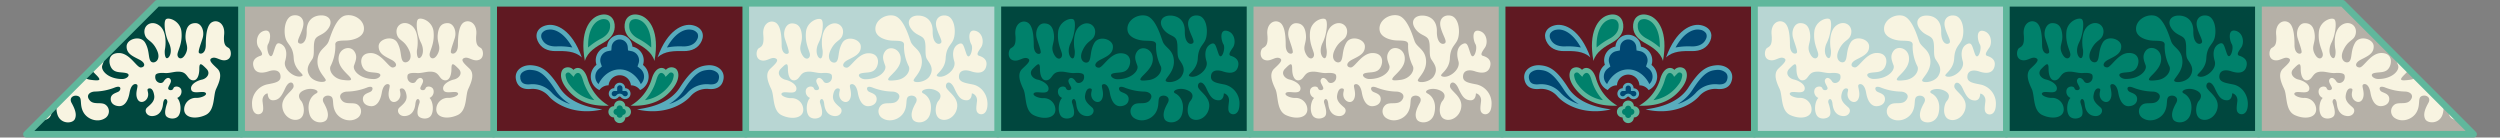 <svg xmlns="http://www.w3.org/2000/svg" xmlns:xlink="http://www.w3.org/1999/xlink" viewBox="0 0 1054.77 58.03"><rect x="0" y="0" width="1054.77" height="58.03" fill="#808080" stroke="none"/><defs><style>.cls-1,.cls-10{fill:#b5b0a7;}.cls-1,.cls-12,.cls-2,.cls-3,.cls-6{stroke:#60b79c;stroke-linecap:round;stroke-linejoin:round;stroke-width:2.78px;}.cls-13,.cls-2{fill:#00473e;}.cls-3{fill:#b8d6d3;}.cls-4{fill:#f8f4e1;}.cls-5{fill:#00816b;}.cls-6{fill:#601922;}.cls-7{fill:#60b79c;}.cls-8{fill:#59acbd;}.cls-9{fill:#004772;}.cls-11{clip-path:url(#clip-path);}.cls-12{fill:none;}.cls-14{clip-path:url(#clip-path-2);}</style><clipPath id="clip-path" transform="translate(9.76)"><polygon id="SVGID" class="cls-1" points="943.13 1.39 978.62 1.39 1033.86 56.63 943.13 56.63 943.13 1.39"/></clipPath><clipPath id="clip-path-2" transform="translate(9.76)"><polygon id="SVGID-2" data-name="SVGID" class="cls-2" points="92.12 1.39 56.63 1.39 1.39 56.63 92.12 56.63 92.12 1.39"/></clipPath></defs><g id="图层_2" data-name="图层 2"><g id="文件图层"><rect class="cls-3" x="330.44" y="-24.17" width="55.25" height="106.38" transform="translate(338.81 387.08) rotate(-90)"/><path class="cls-4" d="M341.19,31.8c.6,2.92-2.56,4.06-3.48,2.56s-2.21-2-2.9-.85,1,2.82,1,3.75-1.86,1.16-2.2,0-3-1-3.37.78A2.88,2.88,0,0,0,332,41.32c-1.5,1.5-1.91,5.45-.63,7.42s4.75,1.39,5.45,0-.12-3.83-.58-5.34,1.39-2.9,1.74.47,2.09,5,4.52,5.1,3.6-2.32,2.21-3.59-3.37-2.67-3-5.11,1.39-3.25,2.44-2.9-.35,1.62.34,3.65,3.37,3,4.41.64-.46-5.1,0-5.8,2.55-.81,3.25,3.25,2.44,5.69,4.29,5.69,3.77-1,3.66-3.19-2.61-2.38-3.48-3.08-1.1-2.64,1.68-1.62a24.3,24.3,0,0,0,8.58,1.74c2.09.11,3.86,1.59,2.09,3.71-1.61,1.93-4.51.68-6.38,1.62a3.42,3.42,0,0,0,.12,6c2.9,1.75,7.19.47,8.93-2.66s.35-5.92,2.09-6.73,4.17.46,2.9,2.78-2.38,4.76-1.39,6.85,6.38,2.26,7.48-2.38-.93-7.42-2.9-8.41,1.42-2.73,4.72-1.51,2.79,3.31,1.57,4.7-2,6.44.94,7.66,6.89-1.4,7.06-5.57-4.69-6.44-4.78-8.27,1.91-2.78,3.57.87,2.78,4.88,5,5,2.34-2.35,2.34-2.78,2.53.52,2.18,3.3-.52,4.18.61,5,3.74.61,3.83-3.74-2.7-7.74-6.18-8.44-6.09-1-5.83-3.65,3-2.61,5.05-1.92,5.39,1.31,6.35-1.82-1.48-4.27-2.87-4.7-.53-1.66.78-3.57.87-6.18-2.44-7S399,17,400.06,18.73s-.87,7.39-2.09,4-1.31-5.14-3.39-4.09-2.79,3.71-1.74,7.2-3.92,7.11-6.62,6.48,2.7-2,3-7.68,3-5.57,3.66-9.31-.44-8.09-3.22-8.7-5.22,1.22-4.35,4.79,3,6.09,1.74,6.87-3.4-.43-3.31-5-2.7-6.67-6.09-6.72-5.22,2.46-3,5.59,5,2.53,5.74,5.05-.18,6,1,7.83,3,3.91,1.13,7-7.75,3.22-6.7,1.48,3.83-4.26,3.3-8.53-3.74-4.87-4.69-7.57-3.14-10-7.05-10.81-8.39,2.27-7.75,6.29c.47,2.87,4.27,4.18,7.4,4.26s4.87.09,4.61,2.09a18.67,18.67,0,0,0,1.92,8.53c1.13,1.91-1,5.48-5,6s-4.53.17-2.27-2.09,4.31-4.42,3.92-7.57c-.47-3.71-4.72-4.92-6.5-2.52-1.56,2.12-.75,4,0,6.09s-2.47,5.74-8.38,5.74c-2.17,0-3.91-2-1.65-2.52s4.87.09,6.26-2.26,1.13-6.27-3.39-6.18-7.4,6.18-9.14,6.09-2.26-1.83.61-3.31,5.48-2.52,5.4-5.65-5.92-4.79-7.83-1.48-1.22,6.41-2.35,7.81-4.7-.24-2.61-4.68,4.35-3.83,5.13-6.61c1.05-3.74-2.74-6.31-6.13-3.79s-2.66,8.75-2.39,10,.08,4.74-1.4,3.56c-1-.81-1.72-3.36-.17-6.43s2.26-8.53,1.22-9.66-6.17.52-6.61,5.22,1.3,7.39,1.65,9.22-1.74,3.31-3.39.09.34-4.35,0-8.09-1.95-4.88-4.18-4.88c-2.58,0-3.92,3.48-3,6.36s1.66,4.69,1.66,5.82-3,1.31-3-3-.49-8.42-2.61-9.57c-2.35-1.28-5.57.61-5.13,5.22s-.87,5-1.92,5.65-1.65,4.26.87,5.05,4.27-1.57,6.18-.79-.45,2.71-2.26,4.46c-2.31,2.24-.79,5.81.52,8.59s.37,9.1,4.48,11,8.92,1.26,9-2.31a4.89,4.89,0,0,0-5.13-4.95c-2,.08-5-1.22-3.83-2.18s5.4.87,6-1.3-2.53-3.83-4.53-4.27S317.67,31,319.67,29s3-3,3,0,.95,5.29,3,4.85,2-2.95,4.53-3.48,4.52.61,7,.44S341,31,341.19,31.8Z" transform="translate(9.76)"/><rect class="cls-1" x="543.19" y="-24.17" width="55.25" height="106.38" transform="translate(551.56 599.83) rotate(-90)"/><path class="cls-4" d="M553.94,31.8c.61,2.92-2.55,4.06-3.48,2.56s-2.21-2-2.9-.85,1,2.82,1,3.75-1.85,1.16-2.2,0-3-1-3.37.78a2.89,2.89,0,0,0,1.69,3.28c-1.51,1.5-1.92,5.45-.64,7.42s4.75,1.39,5.45,0-.12-3.83-.58-5.34,1.39-2.9,1.74.47,2.09,5,4.52,5.1,3.6-2.32,2.21-3.59-3.37-2.67-3-5.11,1.39-3.25,2.44-2.9-.35,1.62.35,3.65,3.36,3,4.4.64-.46-5.1,0-5.8,2.56-.81,3.25,3.25,2.44,5.69,4.29,5.69,3.77-1,3.66-3.19-2.61-2.38-3.48-3.08-1.09-2.64,1.68-1.62a24.34,24.34,0,0,0,8.58,1.74c2.09.11,3.86,1.59,2.09,3.71-1.61,1.93-4.51.68-6.38,1.62a3.42,3.42,0,0,0,.12,6c2.9,1.75,7.19.47,8.93-2.66s.35-5.92,2.09-6.73,4.17.46,2.9,2.78-2.38,4.76-1.39,6.85,6.38,2.26,7.48-2.38-.93-7.42-2.9-8.41,1.42-2.73,4.73-1.51,2.78,3.31,1.56,4.7-2,6.44.94,7.66,6.89-1.4,7.07-5.57-4.7-6.44-4.79-8.27,1.92-2.78,3.57.87,2.78,4.88,5,5,2.35-2.35,2.35-2.78,2.52.52,2.17,3.3-.52,4.18.61,5,3.74.61,3.83-3.74a8.17,8.17,0,0,0-6.18-8.44c-3.48-.7-6.09-1-5.83-3.65s3-2.61,5-1.92,5.39,1.31,6.35-1.82S617.42,24,616,23.6s-.52-1.66.78-3.57.87-6.18-2.43-7-2.61,3.92-1.57,5.66-.87,7.39-2.09,4-1.3-5.14-3.39-4.09-2.79,3.71-1.74,7.2S601.67,33,599,32.32s2.69-2,2.95-7.68,3-5.57,3.66-9.31-.44-8.09-3.22-8.7-5.22,1.22-4.35,4.79,3,6.09,1.74,6.87-3.39-.43-3.31-5-2.69-6.67-6.09-6.72-5.22,2.46-3,5.59,5,2.53,5.74,5.05-.17,6,1,7.83,3,3.91,1.13,7-7.75,3.22-6.7,1.48,3.83-4.26,3.3-8.53S588,20,587.06,17.33s-3.14-10-7-10.81-8.39,2.27-7.74,6.29c.46,2.87,4.26,4.18,7.39,4.26s4.87.09,4.61,2.09a18.8,18.8,0,0,0,1.92,8.53c1.13,1.91-1,5.48-5,6s-4.53.17-2.26-2.09,4.3-4.42,3.91-7.57c-.46-3.71-4.72-4.92-6.49-2.52-1.57,2.12-.76,4,0,6.09s-2.48,5.74-8.39,5.74c-2.17,0-3.91-2-1.65-2.52s4.87.09,6.26-2.26,1.14-6.27-3.39-6.18-7.39,6.18-9.13,6.09-2.27-1.83.61-3.31,5.48-2.52,5.39-5.65-5.92-4.79-7.83-1.48-1.22,6.41-2.35,7.81-4.7-.24-2.61-4.68,4.36-3.83,5.13-6.61c1.05-3.74-2.74-6.31-6.13-3.79s-2.65,8.75-2.39,10,.08,4.74-1.39,3.56c-1-.81-1.73-3.36-.18-6.43s2.26-8.53,1.22-9.66-6.16.52-6.61,5.22,1.3,7.39,1.65,9.22-1.74,3.31-3.39.09.35-4.35,0-8.09-2-4.88-4.18-4.88c-2.58,0-3.91,3.48-3,6.36s1.65,4.69,1.65,5.82-3,1.31-3-3-.49-8.42-2.61-9.57c-2.35-1.28-5.57.61-5.13,5.22s-.87,5-1.92,5.65-1.65,4.26.87,5.05,4.27-1.57,6.18-.79-.45,2.71-2.26,4.46c-2.31,2.24-.78,5.81.52,8.59s.37,9.1,4.48,11,8.92,1.26,9-2.31a4.9,4.9,0,0,0-5.14-4.95c-2,.08-5-1.22-3.82-2.18s5.39.87,6-1.3-2.52-3.83-4.53-4.27S530.42,31,532.42,29s3-3,3,0,1,5.29,3,4.85,2-2.95,4.53-3.48,4.52.61,7,.44S553.77,31,553.94,31.8Z" transform="translate(9.76)"/><rect class="cls-2" x="436.82" y="-24.17" width="55.25" height="106.38" transform="translate(445.18 493.45) rotate(-90)"/><path class="cls-5" d="M447.56,31.8c.61,2.92-2.55,4.06-3.48,2.56s-2.2-2-2.9-.85,1.05,2.82,1.05,3.75-1.86,1.16-2.21,0-3-1-3.36.78a2.87,2.87,0,0,0,1.68,3.28c-1.51,1.5-1.91,5.45-.64,7.42s4.76,1.39,5.45,0-.11-3.83-.58-5.34,1.4-2.9,1.74.47,2.09,5,4.53,5.1,3.59-2.32,2.2-3.59-3.36-2.67-3-5.11,1.39-3.25,2.43-2.9-.35,1.62.35,3.65,3.36,3,4.41.64-.47-5.1,0-5.8,2.55-.81,3.25,3.25,2.43,5.69,4.29,5.69,3.77-1,3.65-3.19-2.61-2.38-3.48-3.08-1.09-2.64,1.68-1.62a24.34,24.34,0,0,0,8.59,1.74c2.09.11,3.86,1.59,2.09,3.71-1.62,1.93-4.52.68-6.38,1.62a3.42,3.42,0,0,0,.11,6c2.9,1.75,7.19.47,8.93-2.66s.35-5.92,2.09-6.73,4.18.46,2.9,2.78-2.38,4.76-1.39,6.85,6.38,2.26,7.48-2.38-.92-7.42-2.9-8.41,1.42-2.73,4.73-1.51,2.78,3.31,1.57,4.7-2.05,6.44.93,7.66,6.9-1.4,7.07-5.57-4.7-6.44-4.78-8.27,1.91-2.78,3.56.87,2.79,4.88,5,5,2.35-2.35,2.35-2.78,2.52.52,2.18,3.3-.53,4.18.6,5,3.75.61,3.83-3.74A8.16,8.16,0,0,0,507,35.69c-3.48-.7-6.09-1-5.83-3.65s2.95-2.61,5-1.92,5.4,1.31,6.35-1.82S511,24,509.65,23.6s-.52-1.66.79-3.57.87-6.18-2.44-7-2.61,3.92-1.57,5.66-.87,7.39-2.08,4S503,17.59,501,18.64s-2.78,3.71-1.74,7.2S495.3,33,492.6,32.32s2.7-2,3-7.68,3-5.57,3.65-9.31-.43-8.09-3.22-8.7-5.22,1.22-4.35,4.79,3,6.09,1.74,6.87-3.39-.43-3.3-5-2.7-6.67-6.09-6.72-5.22,2.46-3.05,5.59,5.05,2.53,5.74,5.05-.17,6,1,7.83,3,3.91,1.13,7-7.74,3.22-6.7,1.48,3.83-4.26,3.31-8.53-3.74-4.87-4.7-7.57-3.13-10-7.05-10.81-8.39,2.27-7.74,6.29c.46,2.87,4.26,4.18,7.4,4.26s4.87.09,4.61,2.09a18.79,18.79,0,0,0,1.91,8.53c1.13,1.91-1,5.48-4.95,6s-4.53.17-2.27-2.09,4.31-4.42,3.91-7.57c-.46-3.71-4.71-4.92-6.49-2.52-1.57,2.12-.75,4,0,6.09s-2.48,5.74-8.38,5.74c-2.18,0-3.92-2-1.66-2.52s4.88.09,6.27-2.26,1.13-6.27-3.39-6.18-7.4,6.18-9.14,6.09-2.26-1.83.61-3.31,5.48-2.52,5.39-5.65-5.91-4.79-7.83-1.48-1.21,6.41-2.35,7.81-4.69-.24-2.61-4.68,4.36-3.83,5.14-6.61c1-3.74-2.74-6.31-6.14-3.79s-2.65,8.75-2.39,10,.09,4.74-1.39,3.56c-1-.81-1.73-3.36-.17-6.43s2.26-8.53,1.21-9.66-6.16.52-6.6,5.22,1.3,7.39,1.64,9.22-1.74,3.31-3.39.09.35-4.35,0-8.09-1.94-4.88-4.17-4.88c-2.59,0-3.92,3.48-3.05,6.36s1.65,4.69,1.65,5.82-2.95,1.31-2.95-3-.49-8.42-2.61-9.57c-2.35-1.28-5.57.61-5.14,5.22s-.87,5-1.91,5.65-1.65,4.26.87,5.05,4.26-1.57,6.18-.79-.46,2.71-2.27,4.46c-2.3,2.24-.78,5.81.53,8.59s.36,9.1,4.48,11,8.91,1.26,9-2.31a4.89,4.89,0,0,0-5.13-4.95c-2,.08-5-1.22-3.83-2.18s5.39.87,6-1.3S430,34,428,33.6,424,31,426,29s3-3,3,0,1,5.29,3.05,4.85,2-2.95,4.52-3.48,4.53.61,7.05.44S447.39,31,447.56,31.8Z" transform="translate(9.76)"/><rect class="cls-3" x="755.94" y="-24.17" width="55.25" height="106.38" transform="translate(764.31 812.58) rotate(-90)"/><path class="cls-4" d="M766.69,31.8c.61,2.92-2.55,4.06-3.48,2.56s-2.2-2-2.9-.85,1,2.82,1,3.75-1.85,1.16-2.2,0-3-1-3.36.78a2.87,2.87,0,0,0,1.68,3.28c-1.51,1.5-1.92,5.45-.64,7.42s4.76,1.39,5.45,0-.11-3.83-.58-5.34,1.39-2.9,1.74.47,2.09,5,4.53,5.1,3.59-2.32,2.2-3.59-3.36-2.67-3-5.11,1.4-3.25,2.44-2.9-.35,1.62.35,3.65,3.36,3,4.41.64-.47-5.1,0-5.8,2.55-.81,3.24,3.25,2.44,5.69,4.3,5.69,3.77-1,3.65-3.19-2.61-2.38-3.48-3.08-1.09-2.64,1.68-1.62a24.34,24.34,0,0,0,8.59,1.74c2.08.11,3.85,1.59,2.08,3.71C792.8,44.29,789.9,43,788,44a3.42,3.42,0,0,0,.12,6c2.9,1.75,7.19.47,8.93-2.66s.35-5.92,2.09-6.73,4.18.46,2.9,2.78-2.38,4.76-1.39,6.85,6.38,2.26,7.48-2.38-.93-7.42-2.9-8.41S806.68,36.73,810,38s2.78,3.31,1.56,4.7-2,6.44.94,7.66,6.89-1.4,7.07-5.57-4.7-6.44-4.79-8.27,1.92-2.78,3.57.87,2.78,4.88,5,5,2.35-2.35,2.35-2.78,2.52.52,2.17,3.3-.52,4.18.61,5,3.74.61,3.83-3.74a8.17,8.17,0,0,0-6.18-8.44c-3.48-.7-6.09-1-5.83-3.65s3-2.61,5-1.92,5.39,1.31,6.35-1.82-1.48-4.27-2.87-4.7-.52-1.66.78-3.57.87-6.18-2.43-7-2.61,3.92-1.57,5.66-.87,7.39-2.09,4-1.3-5.14-3.39-4.09-2.78,3.71-1.74,7.2-3.92,7.11-6.61,6.48,2.69-2,3-7.68,2.95-5.57,3.65-9.31-.44-8.09-3.22-8.7-5.22,1.22-4.35,4.79,3,6.09,1.74,6.87-3.39-.43-3.31-5-2.69-6.67-6.09-6.72-5.22,2.46-3,5.59,5,2.53,5.74,5.05-.17,6,1,7.83,3,3.91,1.13,7-7.74,3.22-6.7,1.48,3.83-4.26,3.31-8.53-3.74-4.87-4.7-7.57-3.13-10-7-10.81-8.39,2.27-7.74,6.29c.46,2.87,4.26,4.18,7.39,4.26s4.88.09,4.61,2.09a18.8,18.8,0,0,0,1.92,8.53c1.13,1.91-1,5.48-5,6s-4.52.17-2.26-2.09S796,27.18,795.63,24c-.46-3.71-4.72-4.92-6.49-2.52-1.57,2.12-.76,4,0,6.09s-2.48,5.74-8.38,5.74c-2.18,0-3.92-2-1.66-2.52s4.87.09,6.27-2.26,1.13-6.27-3.4-6.18-7.39,6.18-9.13,6.09-2.26-1.83.61-3.31,5.48-2.52,5.39-5.65S772.93,14.72,771,18s-1.22,6.41-2.35,7.81-4.7-.24-2.61-4.68,4.36-3.83,5.14-6.61c1-3.74-2.75-6.31-6.14-3.79s-2.65,8.75-2.39,10,.09,4.74-1.39,3.56c-1-.81-1.73-3.36-.18-6.43s2.27-8.53,1.22-9.66-6.16.52-6.6,5.22,1.29,7.39,1.64,9.22-1.74,3.31-3.39.09.35-4.35,0-8.09S752,9.76,749.78,9.76c-2.58,0-3.91,3.48-3,6.36s1.65,4.69,1.65,5.82-3,1.31-3-3-.49-8.42-2.61-9.57c-2.35-1.28-5.57.61-5.13,5.22s-.87,5-1.91,5.65-1.66,4.26.87,5.05,4.26-1.57,6.17-.79-.45,2.71-2.26,4.46c-2.3,2.24-.78,5.81.52,8.59s.37,9.1,4.48,11,8.92,1.26,9-2.31a4.89,4.89,0,0,0-5.14-4.95c-2,.08-4.95-1.22-3.82-2.18s5.39.87,6-1.3-2.52-3.83-4.52-4.27S743.17,31,745.17,29s3-3,3,0,1,5.29,3,4.85,2-2.95,4.52-3.48,4.52.61,7,.44S766.52,31,766.69,31.8Z" transform="translate(9.76)"/><rect class="cls-2" x="862.32" y="-24.17" width="55.25" height="106.38" transform="translate(870.69 918.96) rotate(-90)"/><path class="cls-5" d="M873.07,31.8c.6,2.92-2.56,4.06-3.48,2.56s-2.21-2-2.9-.85,1,2.82,1,3.75-1.86,1.16-2.2,0-3-1-3.37.78a2.88,2.88,0,0,0,1.68,3.28c-1.5,1.5-1.91,5.45-.63,7.42s4.75,1.39,5.45,0-.12-3.83-.58-5.34,1.39-2.9,1.74.47,2.09,5,4.52,5.1,3.6-2.32,2.21-3.59-3.37-2.67-3-5.11,1.39-3.25,2.44-2.9-.35,1.62.34,3.65,3.37,3,4.41.64-.46-5.1,0-5.8,2.55-.81,3.25,3.25,2.44,5.69,4.29,5.69,3.77-1,3.66-3.19-2.61-2.38-3.48-3.08-1.1-2.64,1.68-1.62a24.3,24.3,0,0,0,8.58,1.74c2.09.11,3.86,1.59,2.09,3.71-1.61,1.93-4.51.68-6.38,1.62a3.42,3.42,0,0,0,.12,6c2.9,1.75,7.19.47,8.93-2.66s.35-5.92,2.09-6.73,4.17.46,2.9,2.78-2.38,4.76-1.4,6.85,6.38,2.26,7.49-2.38-.93-7.42-2.9-8.41,1.42-2.73,4.72-1.51,2.79,3.31,1.57,4.7-2,6.44.94,7.66,6.89-1.4,7.06-5.57-4.69-6.44-4.78-8.27,1.91-2.78,3.57.87,2.78,4.88,4.95,5S932,40,932,39.52s2.53.52,2.18,3.3-.52,4.18.61,5,3.74.61,3.83-3.74-2.7-7.74-6.18-8.44-6.09-1-5.83-3.65,3-2.61,5-1.92,5.39,1.31,6.35-1.82-1.48-4.27-2.87-4.7-.53-1.66.78-3.57.87-6.18-2.44-7-2.61,3.92-1.56,5.66-.87,7.39-2.09,4-1.31-5.14-3.39-4.09-2.79,3.71-1.74,7.2S920.8,33,918.1,32.32s2.7-2,3-7.68,3-5.57,3.66-9.31-.44-8.09-3.22-8.7-5.22,1.22-4.35,4.79,3,6.09,1.74,6.87-3.4-.43-3.31-5-2.7-6.67-6.09-6.72-5.22,2.46-3,5.59,5,2.53,5.74,5.05-.18,6,.95,7.83,3,3.91,1.14,7-7.75,3.22-6.7,1.48,3.82-4.26,3.3-8.53-3.74-4.87-4.7-7.57-3.13-10-7-10.81-8.39,2.27-7.75,6.29c.47,2.87,4.27,4.18,7.4,4.26s4.87.09,4.61,2.09a18.79,18.79,0,0,0,1.91,8.53c1.14,1.91-1,5.48-4.95,6s-4.53.17-2.27-2.09S902.4,27.18,902,24c-.47-3.71-4.72-4.92-6.5-2.52-1.56,2.12-.75,4,0,6.09s-2.47,5.74-8.38,5.74c-2.17,0-3.91-2-1.65-2.52s4.87.09,6.26-2.26,1.13-6.27-3.39-6.18-7.4,6.18-9.14,6.09-2.26-1.83.61-3.31,5.48-2.52,5.4-5.65-5.92-4.79-7.83-1.48-1.22,6.41-2.35,7.81-4.7-.24-2.61-4.68,4.35-3.83,5.13-6.61c1.05-3.74-2.74-6.31-6.13-3.79s-2.66,8.75-2.39,10,.08,4.74-1.4,3.56c-1-.81-1.72-3.36-.17-6.43s2.26-8.53,1.22-9.66-6.17.52-6.61,5.22,1.3,7.39,1.65,9.22-1.74,3.31-3.4.09.35-4.35,0-8.09-1.94-4.88-4.17-4.88c-2.58,0-3.92,3.48-3,6.36s1.66,4.69,1.66,5.82-3,1.31-3-3-.49-8.42-2.61-9.57c-2.35-1.28-5.57.61-5.13,5.22s-.87,5-1.92,5.65-1.65,4.26.87,5.05,4.26-1.57,6.18-.79-.45,2.71-2.26,4.46c-2.31,2.24-.79,5.81.52,8.59s.37,9.1,4.48,11,8.92,1.26,9-2.31a4.89,4.89,0,0,0-5.13-4.95c-2,.08-5-1.22-3.83-2.18s5.4.87,6-1.3-2.53-3.83-4.53-4.27S849.55,31,851.55,29s3-3,3,0,1,5.29,3,4.85,2-2.95,4.53-3.48,4.52.61,7,.44S872.9,31,873.07,31.8Z" transform="translate(9.76)"/><rect class="cls-6" x="224.06" y="-24.17" width="55.25" height="106.38" transform="translate(232.43 280.7) rotate(-90)"/><path class="cls-7" d="M266.36,25.71c2.32-12.52-2.19-17.86-5.64-19.13-3.82-1.41-6.57.4-6.93,3.68s1.33,5.83,4.52,7.63S265.22,21.77,266.36,25.71Z" transform="translate(9.76)"/><path class="cls-5" d="M265,19.3c0,.25,0,.5,0,.75a28.55,28.55,0,0,0-5.72-3.87c-1.63-.93-3.57-2.56-3.57-5.11a5.83,5.83,0,0,1,0-.59,2.73,2.73,0,0,1,1.12-2.07,3.68,3.68,0,0,1,3.16,0c2.41.89,5,4.21,5,10.87Z" transform="translate(9.76)"/><path class="cls-8" d="M267.64,24.25c4.33-12,10.91-14.31,14.54-13.67,4,.72,5.46,3.67,4.11,6.68s-4.09,4.36-7.76,4.3S270.62,21.42,267.64,24.25Z" transform="translate(9.76)"/><path class="cls-9" d="M272,19.39c-.13.21-.25.43-.37.65a28.6,28.6,0,0,1,6.88-.45c1.88,0,4.38-.4,5.67-2.61a4.25,4.25,0,0,0,.27-.52,2.7,2.7,0,0,0,.08-2.35,3.7,3.7,0,0,0-2.74-1.58c-2.53-.45-6.43,1.11-9.79,6.86Z" transform="translate(9.76)"/><path class="cls-7" d="M249.31,44.8a2.38,2.38,0,1,0,0,4.76,2.38,2.38,0,0,0,4.76,0,2.38,2.38,0,0,0,0-4.76,2.38,2.38,0,0,0-4.76,0Z" transform="translate(9.76)"/><path class="cls-5" d="M250.39,45.88a1.3,1.3,0,1,0,0,2.6,1.3,1.3,0,0,0,2.59,0,1.3,1.3,0,1,0,0-2.6,1.3,1.3,0,1,0-2.59,0Z" transform="translate(9.76)"/><path class="cls-8" d="M249.39,37.21a2.3,2.3,0,0,0-2.24,2.84,2.27,2.27,0,0,0,1.69,1.7,2.32,2.32,0,0,0,2.34-.79.65.65,0,0,1,1,0A2.3,2.3,0,1,0,254,37.21a2.3,2.3,0,0,0-4.6,0Z" transform="translate(9.76)"/><path class="cls-9" d="M255.1,39.51a1.33,1.33,0,0,1,0,.28,1.11,1.11,0,0,1-1.95.42,1.84,1.84,0,0,0-1.43-.68,1.82,1.82,0,0,0-1.43.69,1.13,1.13,0,0,1-1.15.38,1.11,1.11,0,0,1-.81-.81,1.33,1.33,0,0,1,0-.28,1.12,1.12,0,0,1,1.12-1.11h1.18V37.21a1.12,1.12,0,1,1,2.23,0V38.4H254a1.09,1.09,0,0,1,1.11,1.11Z" transform="translate(9.76)"/><path class="cls-8" d="M251.69,14.67a5.39,5.39,0,0,1,5.37,5,5.94,5.94,0,0,1,4.78,5.81,6,6,0,0,1-.32,1.92A6.27,6.27,0,0,1,260.3,38a4.71,4.71,0,0,0-3.87-2A4.74,4.74,0,0,0,247,36a4.71,4.71,0,0,0-3.87,2,6.27,6.27,0,0,1-1.22-10.64,6,6,0,0,1-.32-1.92,5.93,5.93,0,0,1,4.77-5.81A5.4,5.4,0,0,1,251.69,14.67Z" transform="translate(9.76)"/><path class="cls-9" d="M251.69,16.64a3.43,3.43,0,0,1,3.4,3.15l.12,1.49,1.47.3a4,4,0,0,1,3.19,3.87,4.05,4.05,0,0,1-.22,1.28l-.45,1.33,1.1.86a4.29,4.29,0,0,1,1.67,3.4,4.34,4.34,0,0,1-1.38,3.15c-.9-2.1-3.94-6.19-8.9-6.19s-8,4.09-8.91,6.19a4.33,4.33,0,0,1-1.37-3.15,4.28,4.28,0,0,1,1.66-3.4l1.1-.86-.45-1.33a4.05,4.05,0,0,1-.22-1.28,4,4,0,0,1,3.2-3.87l1.46-.3.12-1.49A3.43,3.43,0,0,1,251.69,16.64Z" transform="translate(9.76)"/><path class="cls-7" d="M256.29,44.58c9,.39,14.45-2.76,18-7.49,3.16-4.18,2.26-7.28,1-8.18a3.15,3.15,0,0,0-4.12.58c-1.13-1.37-4.35-1.56-5.93,3.71A19.45,19.45,0,0,1,256.29,44.58Z" transform="translate(9.76)"/><path class="cls-5" d="M274.51,31.73a7.49,7.49,0,0,1-1.76,4.17,16.1,16.1,0,0,1-10.41,6.36,21.2,21.2,0,0,0,4.81-8.49c.63-2.11,1.26-3,2.08-3,1.18,0,1.83,1.66,1.83,1.66l1.53-1.54h0a1.13,1.13,0,0,1,1.91.79v.07Z" transform="translate(9.76)"/><path class="cls-8" d="M259,46.16c11.69,2.7,19.69-2.28,22.56-5.53a9,9,0,0,1,7.83-3.08c2.26.17,5.4-.29,6.09-4.12s-2.82-6.25-6.78-5.88-6.9,2-11.63,9.39S262.55,45.61,259,46.16Z" transform="translate(9.76)"/><path class="cls-9" d="M293.61,32.48a3.21,3.21,0,0,1-.06.6c-.25,1.37-.92,2.74-4,2.5a10.93,10.93,0,0,0-9.46,3.74,17.25,17.25,0,0,1-7.55,4.59,18.63,18.63,0,0,0,6.2-5.91c4.77-7.45,7.22-8.22,10.15-8.49a5.13,5.13,0,0,1,3.87,1.07,2.5,2.5,0,0,1,.85,1.9Z" transform="translate(9.76)"/><path class="cls-7" d="M237,25.71c-2.32-12.52,2.18-17.86,5.64-19.13,3.81-1.41,6.56.4,6.92,3.68s-1.33,5.83-4.52,7.63S238.16,21.77,237,25.71Z" transform="translate(9.76)"/><path class="cls-5" d="M238.35,19.3c0,.25,0,.5,0,.75a28.21,28.21,0,0,1,5.71-3.87c1.64-.93,3.58-2.56,3.58-5.11a3.9,3.9,0,0,0,0-.59,2.7,2.7,0,0,0-1.12-2.07,3.68,3.68,0,0,0-3.16,0c-2.41.89-5,4.21-5,10.87Z" transform="translate(9.76)"/><path class="cls-8" d="M235.73,24.25c-4.32-12-10.91-14.31-14.53-13.67-4,.72-5.46,3.67-4.12,6.68s4.1,4.36,7.76,4.3S232.76,21.42,235.73,24.25Z" transform="translate(9.76)"/><path class="cls-9" d="M231.34,19.39l.37.65a28.71,28.71,0,0,0-6.89-.45c-1.88,0-4.38-.4-5.67-2.61a4.25,4.25,0,0,1-.27-.52,2.7,2.7,0,0,1-.07-2.35,3.66,3.66,0,0,1,2.73-1.58c2.53-.45,6.44,1.11,9.8,6.86Z" transform="translate(9.76)"/><path class="cls-7" d="M247.09,44.58c-9,.39-14.45-2.76-18-7.49-3.16-4.18-2.26-7.28-1-8.18a3.14,3.14,0,0,1,4.11.58c1.14-1.37,4.35-1.56,5.93,3.71A19.46,19.46,0,0,0,247.09,44.58Z" transform="translate(9.76)"/><path class="cls-5" d="M228.87,31.73a7.42,7.42,0,0,0,1.76,4.17A16.1,16.1,0,0,0,241,42.26a21.2,21.2,0,0,1-4.81-8.49c-.64-2.11-1.27-3-2.08-3-1.19,0-1.83,1.66-1.83,1.66l-1.53-1.54h0a1.13,1.13,0,0,0-1.9.79v.07Z" transform="translate(9.76)"/><path class="cls-8" d="M244.36,46.16c-11.68,2.7-19.69-2.28-22.56-5.53A9,9,0,0,0,214,37.55c-2.26.17-5.39-.29-6.09-4.12s2.83-6.25,6.79-5.88,6.89,2,11.62,9.39S240.83,45.61,244.36,46.16Z" transform="translate(9.76)"/><path class="cls-9" d="M209.77,32.48a4.28,4.28,0,0,0,0,.6c.25,1.37.92,2.74,4,2.5a10.91,10.91,0,0,1,9.46,3.74,17.31,17.31,0,0,0,7.55,4.59,18.63,18.63,0,0,1-6.2-5.91c-4.77-7.45-7.21-8.22-10.14-8.49a5.12,5.12,0,0,0-3.87,1.07,2.47,2.47,0,0,0-.85,1.9Z" transform="translate(9.76)"/><rect class="cls-6" x="649.57" y="-24.17" width="55.25" height="106.38" transform="translate(657.94 706.21) rotate(-90)"/><path class="cls-7" d="M691.86,25.71c2.32-12.52-2.18-17.86-5.64-19.13-3.82-1.41-6.56.4-6.93,3.68s1.34,5.83,4.53,7.63S690.72,21.77,691.86,25.71Z" transform="translate(9.76)"/><path class="cls-5" d="M690.52,19.3c0,.25,0,.5,0,.75a28.49,28.49,0,0,0-5.71-3.87c-1.64-.93-3.58-2.56-3.58-5.11a5.83,5.83,0,0,1,0-.59,2.73,2.73,0,0,1,1.12-2.07,3.7,3.7,0,0,1,3.17,0c2.41.89,5,4.21,5,10.87Z" transform="translate(9.76)"/><path class="cls-8" d="M693.15,24.25c4.32-12,10.9-14.31,14.53-13.67,4,.72,5.46,3.67,4.12,6.68s-4.1,4.36-7.76,4.3S696.12,21.42,693.15,24.25Z" transform="translate(9.76)"/><path class="cls-9" d="M697.54,19.39c-.13.21-.25.43-.37.65a28.68,28.68,0,0,1,6.89-.45c1.88,0,4.37-.4,5.67-2.61.09-.16.18-.34.26-.52a2.67,2.67,0,0,0,.08-2.35,3.68,3.68,0,0,0-2.73-1.58c-2.53-.45-6.44,1.11-9.8,6.86Z" transform="translate(9.76)"/><path class="cls-7" d="M674.81,44.8a2.38,2.38,0,1,0,0,4.76,2.38,2.38,0,0,0,4.76,0,2.38,2.38,0,0,0,0-4.76,2.38,2.38,0,1,0-4.76,0Z" transform="translate(9.76)"/><path class="cls-5" d="M675.89,45.88a1.3,1.3,0,0,0,0,2.6,1.3,1.3,0,0,0,2.6,0,1.3,1.3,0,0,0,0-2.6,1.3,1.3,0,1,0-2.6,0Z" transform="translate(9.76)"/><path class="cls-8" d="M674.89,37.21A2.3,2.3,0,1,0,676.68,41a.65.65,0,0,1,1,0,2.31,2.31,0,0,0,2.33.79,2.27,2.27,0,0,0,1.7-1.7,2.31,2.31,0,0,0-2.24-2.84,2.3,2.3,0,1,0-4.6,0Z" transform="translate(9.76)"/><path class="cls-9" d="M680.61,39.51a1.33,1.33,0,0,1,0,.28,1.12,1.12,0,0,1-2,.42,1.84,1.84,0,0,0-1.43-.68,1.82,1.82,0,0,0-1.43.69,1.13,1.13,0,0,1-1.15.38,1.1,1.1,0,0,1-.8-.81.9.9,0,0,1,0-.28,1.12,1.12,0,0,1,1.12-1.11h1.18V37.21a1.12,1.12,0,0,1,2.24,0V38.4h1.18a1.11,1.11,0,0,1,1.12,1.11Z" transform="translate(9.76)"/><path class="cls-8" d="M677.19,14.67a5.38,5.38,0,0,1,5.37,5,5.94,5.94,0,0,1,4.78,5.81,5.77,5.77,0,0,1-.32,1.92A6.27,6.27,0,0,1,685.81,38a4.75,4.75,0,0,0-3.88-2,4.74,4.74,0,0,0-9.47,0,4.75,4.75,0,0,0-3.88,2,6.28,6.28,0,0,1-1.22-10.64,6,6,0,0,1-.32-1.92,5.93,5.93,0,0,1,4.78-5.81A5.39,5.39,0,0,1,677.19,14.67Z" transform="translate(9.76)"/><path class="cls-9" d="M677.19,16.64a3.43,3.43,0,0,1,3.4,3.15l.12,1.49,1.47.3a4,4,0,0,1,3.19,3.87,3.79,3.79,0,0,1-.22,1.28l-.44,1.33,1.1.86a4.3,4.3,0,0,1,.28,6.55c-.9-2.1-3.93-6.19-8.9-6.19s-8,4.09-8.9,6.19a4.3,4.3,0,0,1,.28-6.55l1.1-.86-.44-1.33a3.8,3.8,0,0,1-.23-1.28,4,4,0,0,1,3.2-3.87l1.47-.3.12-1.49A3.42,3.42,0,0,1,677.19,16.64Z" transform="translate(9.76)"/><path class="cls-7" d="M681.79,44.58c9,.39,14.45-2.76,18-7.49,3.16-4.18,2.26-7.28,1-8.18a3.15,3.15,0,0,0-4.12.58c-1.13-1.37-4.35-1.56-5.93,3.71A19.41,19.41,0,0,1,681.79,44.58Z" transform="translate(9.76)"/><path class="cls-5" d="M700,31.73a7.42,7.42,0,0,1-1.76,4.17,16.1,16.1,0,0,1-10.41,6.36,21.2,21.2,0,0,0,4.81-8.49c.64-2.11,1.26-3,2.08-3,1.19,0,1.83,1.66,1.83,1.66l1.53-1.54h0a1.13,1.13,0,0,1,1.91.79v.07Z" transform="translate(9.76)"/><path class="cls-8" d="M684.51,46.16c11.69,2.7,19.69-2.28,22.57-5.53a9,9,0,0,1,7.83-3.08c2.26.17,5.39-.29,6.09-4.12s-2.83-6.25-6.79-5.88-6.89,2-11.62,9.39S688.05,45.61,684.51,46.16Z" transform="translate(9.76)"/><path class="cls-9" d="M719.11,32.48a3.21,3.21,0,0,1-.06.6c-.24,1.37-.91,2.74-4,2.5a10.91,10.91,0,0,0-9.46,3.74,17.31,17.31,0,0,1-7.55,4.59,18.82,18.82,0,0,0,6.2-5.91c4.77-7.45,7.21-8.22,10.14-8.49a5.13,5.13,0,0,1,3.87,1.07,2.47,2.47,0,0,1,.85,1.9Z" transform="translate(9.76)"/><path class="cls-7" d="M662.52,25.71c-2.32-12.52,2.19-17.86,5.64-19.13,3.82-1.41,6.56.4,6.93,3.68s-1.34,5.83-4.53,7.63S663.66,21.77,662.52,25.71Z" transform="translate(9.76)"/><path class="cls-5" d="M663.86,19.3c0,.25,0,.5,0,.75a28.77,28.77,0,0,1,5.71-3.87c1.64-.93,3.58-2.56,3.58-5.11a5.83,5.83,0,0,0,0-.59A2.73,2.73,0,0,0,672,8.41a3.68,3.68,0,0,0-3.16,0c-2.42.89-5,4.21-5,10.87Z" transform="translate(9.76)"/><path class="cls-8" d="M661.24,24.25c-4.33-12-10.91-14.31-14.54-13.67-4,.72-5.46,3.67-4.11,6.68s4.09,4.36,7.75,4.3S658.26,21.42,661.24,24.25Z" transform="translate(9.76)"/><path class="cls-9" d="M656.84,19.39c.13.21.25.43.37.65a28.65,28.65,0,0,0-6.89-.45c-1.88,0-4.37-.4-5.66-2.61a4.25,4.25,0,0,1-.27-.52,2.7,2.7,0,0,1-.08-2.35,3.7,3.7,0,0,1,2.74-1.58c2.53-.45,6.43,1.11,9.79,6.86Z" transform="translate(9.76)"/><path class="cls-7" d="M672.59,44.58c-9,.39-14.45-2.76-18-7.49-3.17-4.18-2.27-7.28-1-8.18a3.15,3.15,0,0,1,4.12.58c1.13-1.37,4.35-1.56,5.93,3.71A19.45,19.45,0,0,0,672.59,44.58Z" transform="translate(9.76)"/><path class="cls-5" d="M654.37,31.73a7.49,7.49,0,0,0,1.76,4.17,16.1,16.1,0,0,0,10.41,6.36,21.2,21.2,0,0,1-4.81-8.49c-.63-2.11-1.26-3-2.08-3-1.19,0-1.83,1.66-1.83,1.66l-1.53-1.54h0a1.13,1.13,0,0,0-1.91.79v.07Z" transform="translate(9.76)"/><path class="cls-8" d="M669.87,46.16c-11.69,2.7-19.69-2.28-22.56-5.53a9,9,0,0,0-7.83-3.08c-2.27.17-5.4-.29-6.09-4.12s2.82-6.25,6.78-5.88,6.89,2,11.63,9.39S666.33,45.61,669.87,46.16Z" transform="translate(9.76)"/><path class="cls-9" d="M635.27,32.48a3.21,3.21,0,0,0,.06.6c.25,1.37.92,2.74,4,2.5a10.94,10.94,0,0,1,9.47,3.74,17.21,17.21,0,0,0,7.54,4.59,18.82,18.82,0,0,1-6.2-5.91c-4.77-7.45-7.21-8.22-10.14-8.49a5.13,5.13,0,0,0-3.87,1.07,2.5,2.5,0,0,0-.85,1.9Z" transform="translate(9.76)"/><polygon id="SVGID-3" data-name="SVGID" class="cls-10" points="952.89 1.39 988.38 1.39 1043.62 56.63 952.89 56.63 952.89 1.39"/><g class="cls-11"><path class="cls-4" d="M979.44,31.8c.61,2.92-2.55,4.06-3.48,2.56s-2.2-2-2.9-.85,1.05,2.82,1.05,3.75-1.86,1.16-2.21,0-3-1-3.36.78a2.87,2.87,0,0,0,1.68,3.28c-1.51,1.5-1.91,5.45-.64,7.42s4.76,1.39,5.45,0-.11-3.83-.58-5.34,1.4-2.9,1.74.47,2.09,5,4.53,5.1,3.59-2.32,2.2-3.59-3.36-2.67-3-5.11,1.39-3.25,2.43-2.9S982,39,982.69,41s3.36,3,4.41.64-.47-5.1,0-5.8,2.55-.81,3.25,3.25,2.43,5.69,4.29,5.69,3.77-1,3.65-3.19-2.61-2.38-3.48-3.08-1.09-2.64,1.68-1.62a24.34,24.34,0,0,0,8.59,1.74c2.09.11,3.86,1.59,2.09,3.71-1.62,1.93-4.52.68-6.38,1.62a3.42,3.42,0,0,0,.11,6c2.9,1.75,7.19.47,8.93-2.66s.35-5.92,2.09-6.73,4.18.46,2.9,2.78-2.38,4.76-1.39,6.85,6.38,2.26,7.48-2.38-.93-7.42-2.9-8.41,1.42-2.73,4.73-1.51,2.78,3.31,1.57,4.7-2,6.44.93,7.66,6.9-1.4,7.07-5.57-4.7-6.44-4.79-8.27,1.92-2.78,3.57.87,2.79,4.88,5,5,2.35-2.35,2.35-2.78,2.52.52,2.17,3.3-.52,4.18.61,5,3.75.61,3.83-3.74a8.17,8.17,0,0,0-6.18-8.44c-3.48-.7-6.09-1-5.82-3.65s3-2.61,5-1.92,5.4,1.31,6.35-1.82-1.48-4.27-2.87-4.7-.52-1.66.78-3.57.87-6.18-2.43-7-2.61,3.92-1.57,5.66-.87,7.39-2.09,4-1.3-5.14-3.39-4.09-2.78,3.71-1.74,7.2-3.91,7.11-6.61,6.48,2.7-2,3-7.68,3-5.57,3.65-9.31-.43-8.09-3.22-8.7-5.22,1.22-4.35,4.79,3,6.09,1.74,6.87-3.39-.43-3.3-5-2.7-6.67-6.09-6.72-5.22,2.46-3,5.59,5,2.53,5.74,5.05-.17,6,1,7.83,3,3.91,1.13,7-7.74,3.22-6.7,1.48,3.83-4.26,3.31-8.53-3.74-4.87-4.7-7.57-3.13-10-7-10.81-8.39,2.27-7.74,6.29c.46,2.87,4.26,4.18,7.4,4.26s4.87.09,4.61,2.09a18.79,18.79,0,0,0,1.91,8.53c1.13,1.91-1,5.48-5,6s-4.53.17-2.27-2.09,4.31-4.42,3.91-7.57c-.46-3.71-4.72-4.92-6.49-2.52-1.57,2.12-.75,4,0,6.09s-2.48,5.74-8.38,5.74c-2.18,0-3.92-2-1.66-2.52s4.88.09,6.27-2.26,1.13-6.27-3.39-6.18-7.4,6.18-9.14,6.09-2.26-1.83.61-3.31,5.48-2.52,5.39-5.65-5.91-4.79-7.83-1.48-1.21,6.41-2.35,7.81-4.69-.24-2.61-4.68,4.36-3.83,5.14-6.61c1-3.74-2.74-6.31-6.14-3.79s-2.65,8.75-2.39,10,.09,4.74-1.39,3.56c-1-.81-1.73-3.36-.18-6.43s2.27-8.53,1.22-9.66-6.16.52-6.6,5.22,1.3,7.39,1.64,9.22-1.74,3.31-3.39.09.35-4.35,0-8.09-1.94-4.88-4.18-4.88c-2.58,0-3.91,3.48-3,6.36s1.65,4.69,1.65,5.82-3,1.31-3-3-.48-8.42-2.61-9.57c-2.34-1.28-5.56.61-5.13,5.22s-.87,5-1.91,5.65-1.66,4.26.87,5.05,4.26-1.57,6.17-.79-.45,2.71-2.26,4.46c-2.3,2.24-.78,5.81.52,8.59s.37,9.1,4.49,11,8.91,1.26,9-2.31a4.89,4.89,0,0,0-5.13-4.95c-2,.08-5-1.22-3.83-2.18s5.39.87,6-1.3-2.52-3.83-4.52-4.27S955.92,31,957.92,29s3-3,3,0,1,5.29,3,4.85,2-2.95,4.52-3.48,4.52.61,7,.44S979.27,31,979.44,31.8Z" transform="translate(9.76)"/></g><polygon id="SVGID-4" data-name="SVGID" class="cls-12" points="952.89 1.39 988.38 1.39 1043.62 56.63 952.89 56.63 952.89 1.39"/><rect class="cls-1" x="117.69" y="-24.17" width="55.25" height="106.38" transform="translate(126.06 174.33) rotate(-90)"/><path class="cls-4" d="M162.19,31.8c-.61,2.92,2.55,4.06,3.48,2.56s2.2-2,2.9-.85-1,2.82-1,3.75,1.86,1.16,2.21,0,3-1,3.36.78a2.87,2.87,0,0,1-1.68,3.28c1.51,1.5,1.91,5.45.64,7.42s-4.76,1.39-5.45,0,.11-3.83.58-5.34-1.4-2.9-1.74.47-2.09,5-4.53,5.1-3.59-2.32-2.2-3.59,3.36-2.67,3-5.11-1.39-3.25-2.43-2.9.35,1.62-.35,3.65-3.36,3-4.41.64.47-5.1,0-5.8-2.55-.81-3.25,3.25S148.85,44.8,147,44.8s-3.77-1-3.65-3.19,2.61-2.38,3.48-3.08,1.09-2.64-1.68-1.62a24.34,24.34,0,0,1-8.59,1.74c-2.09.11-3.86,1.59-2.09,3.71,1.62,1.93,4.52.68,6.38,1.62a3.42,3.42,0,0,1-.11,6c-2.9,1.75-7.19.47-8.93-2.66s-.35-5.92-2.09-6.73-4.18.46-2.9,2.78,2.38,4.76,1.39,6.85-6.38,2.26-7.48-2.38.93-7.42,2.9-8.41-1.42-2.73-4.73-1.51-2.78,3.31-1.57,4.7,2.05,6.44-.93,7.66-6.9-1.4-7.07-5.57,4.7-6.44,4.79-8.27-1.92-2.78-3.57.87-2.79,4.88-5,5-2.35-2.35-2.35-2.78-2.52.52-2.18,3.3.53,4.18-.6,5-3.75.61-3.83-3.74a8.16,8.16,0,0,1,6.17-8.44c3.48-.7,6.1-1,5.83-3.65s-3-2.61-5-1.92-5.4,1.31-6.35-1.82,1.48-4.27,2.87-4.7.52-1.66-.79-3.57-.87-6.18,2.44-7,2.61,3.92,1.57,5.66.87,7.39,2.08,4,1.31-5.14,3.4-4.09,2.78,3.71,1.74,7.2,3.91,7.11,6.61,6.48-2.7-2-3-7.68-3-5.57-3.65-9.31.43-8.09,3.22-8.7,5.22,1.22,4.35,4.79-3,6.09-1.74,6.87,3.39-.43,3.3-5,2.7-6.67,6.09-6.72,5.22,2.46,3,5.59-5,2.53-5.74,5.05.17,6-1,7.83-3,3.91-1.13,7,7.74,3.22,6.7,1.48-3.83-4.26-3.31-8.53,3.74-4.87,4.7-7.57,3.13-10,7.05-10.81,8.39,2.27,7.74,6.29c-.46,2.87-4.26,4.18-7.4,4.26s-4.87.09-4.61,2.09a18.79,18.79,0,0,1-1.91,8.53c-1.13,1.91,1,5.48,4.95,6s4.53.17,2.27-2.09-4.31-4.42-3.91-7.57c.46-3.71,4.71-4.92,6.49-2.52,1.57,2.12.75,4,0,6.09s2.48,5.74,8.38,5.74c2.18,0,3.92-2,1.66-2.52s-4.88.09-6.27-2.26-1.13-6.27,3.39-6.18,7.4,6.18,9.14,6.09,2.26-1.83-.61-3.31S150,22.64,150,19.51,156,14.72,157.87,18s1.21,6.41,2.35,7.81,4.69-.24,2.61-4.68-4.36-3.83-5.14-6.61c-1-3.74,2.74-6.31,6.14-3.79s2.65,8.75,2.39,10-.09,4.74,1.39,3.56c1-.81,1.73-3.36.17-6.43s-2.26-8.53-1.21-9.66,6.16.52,6.6,5.22-1.3,7.39-1.64,9.22,1.74,3.31,3.39.09-.35-4.35,0-8.09,1.94-4.88,4.18-4.88c2.58,0,3.91,3.48,3,6.36s-1.65,4.69-1.65,5.82,3,1.31,3-3,.48-8.42,2.61-9.57c2.34-1.28,5.56.61,5.13,5.22s.87,5,1.91,5.65,1.66,4.26-.87,5.05-4.26-1.57-6.17-.79.45,2.71,2.26,4.46c2.3,2.24.78,5.81-.52,8.59s-.37,9.1-4.49,11-8.91,1.26-9-2.31a4.89,4.89,0,0,1,5.13-4.95c2,.08,5-1.22,3.83-2.18s-5.39.87-6-1.3,2.52-3.83,4.52-4.27S185.71,31,183.71,29s-3-3-3,0-1,5.29-3.05,4.85-2-2.95-4.52-3.48-4.53.61-7.05.44S162.36,31,162.19,31.8Z" transform="translate(9.76)"/><polygon id="SVGID-5" data-name="SVGID" class="cls-13" points="101.88 1.39 66.39 1.39 11.15 56.63 101.88 56.63 101.88 1.39"/><g class="cls-14"><path class="cls-4" d="M55.81,31.8c-.61,2.92,2.55,4.06,3.48,2.56s2.21-2,2.9-.85-1,2.82-1,3.75,1.85,1.16,2.2,0,3-1,3.37.78A2.89,2.89,0,0,1,65,41.32c1.51,1.5,1.92,5.45.64,7.42s-4.75,1.39-5.45,0,.12-3.83.58-5.34-1.39-2.9-1.74.47-2.09,5-4.52,5.1-3.6-2.32-2.21-3.59,3.37-2.67,3-5.11S54,37,52.91,37.37,53.26,39,52.56,41s-3.36,3-4.4.64.46-5.1,0-5.8-2.56-.81-3.25,3.25-2.44,5.69-4.29,5.69-3.77-1-3.66-3.19,2.61-2.38,3.48-3.08,1.09-2.64-1.68-1.62a24.34,24.34,0,0,1-8.58,1.74c-2.09.11-3.86,1.59-2.09,3.71C29.7,44.29,32.6,43,34.47,44a3.42,3.42,0,0,1-.12,6c-2.9,1.75-7.19.47-8.93-2.66s-.35-5.92-2.09-6.73-4.17.46-2.9,2.78,2.38,4.76,1.39,6.85-6.38,2.26-7.48-2.38.93-7.42,2.9-8.41S15.82,36.73,12.51,38,9.73,41.26,11,42.65s2,6.44-.94,7.66-6.89-1.4-7.07-5.57,4.7-6.44,4.79-8.27-1.91-2.78-3.57.87-2.78,4.88-5,5S-3.15,40-3.15,39.52s-2.52.52-2.17,3.3.52,4.18-.61,5-3.74.61-3.83-3.74a8.17,8.17,0,0,1,6.18-8.44c3.48-.7,6.09-1,5.83-3.65s-3-2.61-5-1.92-5.39,1.31-6.35-1.82S-7.67,24-6.28,23.6s.52-1.66-.78-3.57-.87-6.18,2.43-7S-2,17-3.06,18.73s.87,7.39,2.09,4,1.3-5.14,3.39-4.09,2.79,3.71,1.74,7.2S8.08,33,10.77,32.32s-2.69-2-2.95-7.68-3-5.57-3.66-9.31.44-8.09,3.22-8.7,5.22,1.22,4.35,4.79-3,6.09-1.74,6.87,3.39-.43,3.31-5S16,6.57,19.39,6.52s5.22,2.46,3,5.59-5,2.53-5.74,5.05.17,6-1,7.83-3,3.91-1.13,7,7.75,3.22,6.7,1.48S17.47,29.17,18,24.9s3.74-4.87,4.69-7.57,3.14-10,7-10.81,8.39,2.27,7.74,6.29C37,15.68,33.22,17,30.09,17.07s-4.87.09-4.61,2.09a18.8,18.8,0,0,1-1.92,8.53c-1.13,1.91,1,5.48,5,6s4.53.17,2.26-2.09-4.3-4.42-3.91-7.57c.46-3.71,4.72-4.92,6.49-2.52,1.57,2.12.76,4,0,6.09s2.48,5.74,8.39,5.74c2.17,0,3.91-2,1.65-2.52s-4.87.09-6.26-2.26S36,22.29,40.53,22.38s7.39,6.18,9.13,6.09,2.27-1.83-.61-3.31-5.48-2.52-5.39-5.65,5.92-4.79,7.83-1.48,1.22,6.41,2.35,7.81,4.7-.24,2.61-4.68-4.36-3.83-5.13-6.61c-1-3.74,2.74-6.31,6.13-3.79s2.65,8.75,2.39,10-.08,4.74,1.39,3.56c1-.81,1.73-3.36.18-6.43S59.15,9.33,60.19,8.2s6.16.52,6.61,5.22-1.3,7.39-1.65,9.22,1.74,3.31,3.39.09-.34-4.35,0-8.09,1.95-4.88,4.18-4.88c2.58,0,3.91,3.48,3,6.36s-1.65,4.69-1.65,5.82,3,1.31,3-3,.49-8.42,2.61-9.57c2.35-1.28,5.57.61,5.13,5.22s.87,5,1.92,5.65,1.65,4.26-.87,5.05-4.27-1.57-6.18-.79.45,2.71,2.26,4.46c2.31,2.24.78,5.81-.52,8.59s-.37,9.1-4.48,11-8.92,1.26-9-2.31a4.9,4.9,0,0,1,5.14-4.95c2,.08,5-1.22,3.83-2.18s-5.4.87-6-1.3S73.42,34,75.42,33.6,79.33,31,77.33,29s-3-3-3,0-1,5.29-3,4.85-2-2.95-4.53-3.48-4.52.61-7,.44S56,31,55.81,31.8Z" transform="translate(9.76)"/></g><polygon id="SVGID-6" data-name="SVGID" class="cls-12" points="101.88 1.39 66.39 1.39 11.15 56.63 101.88 56.63 101.88 1.39"/></g></g></svg>